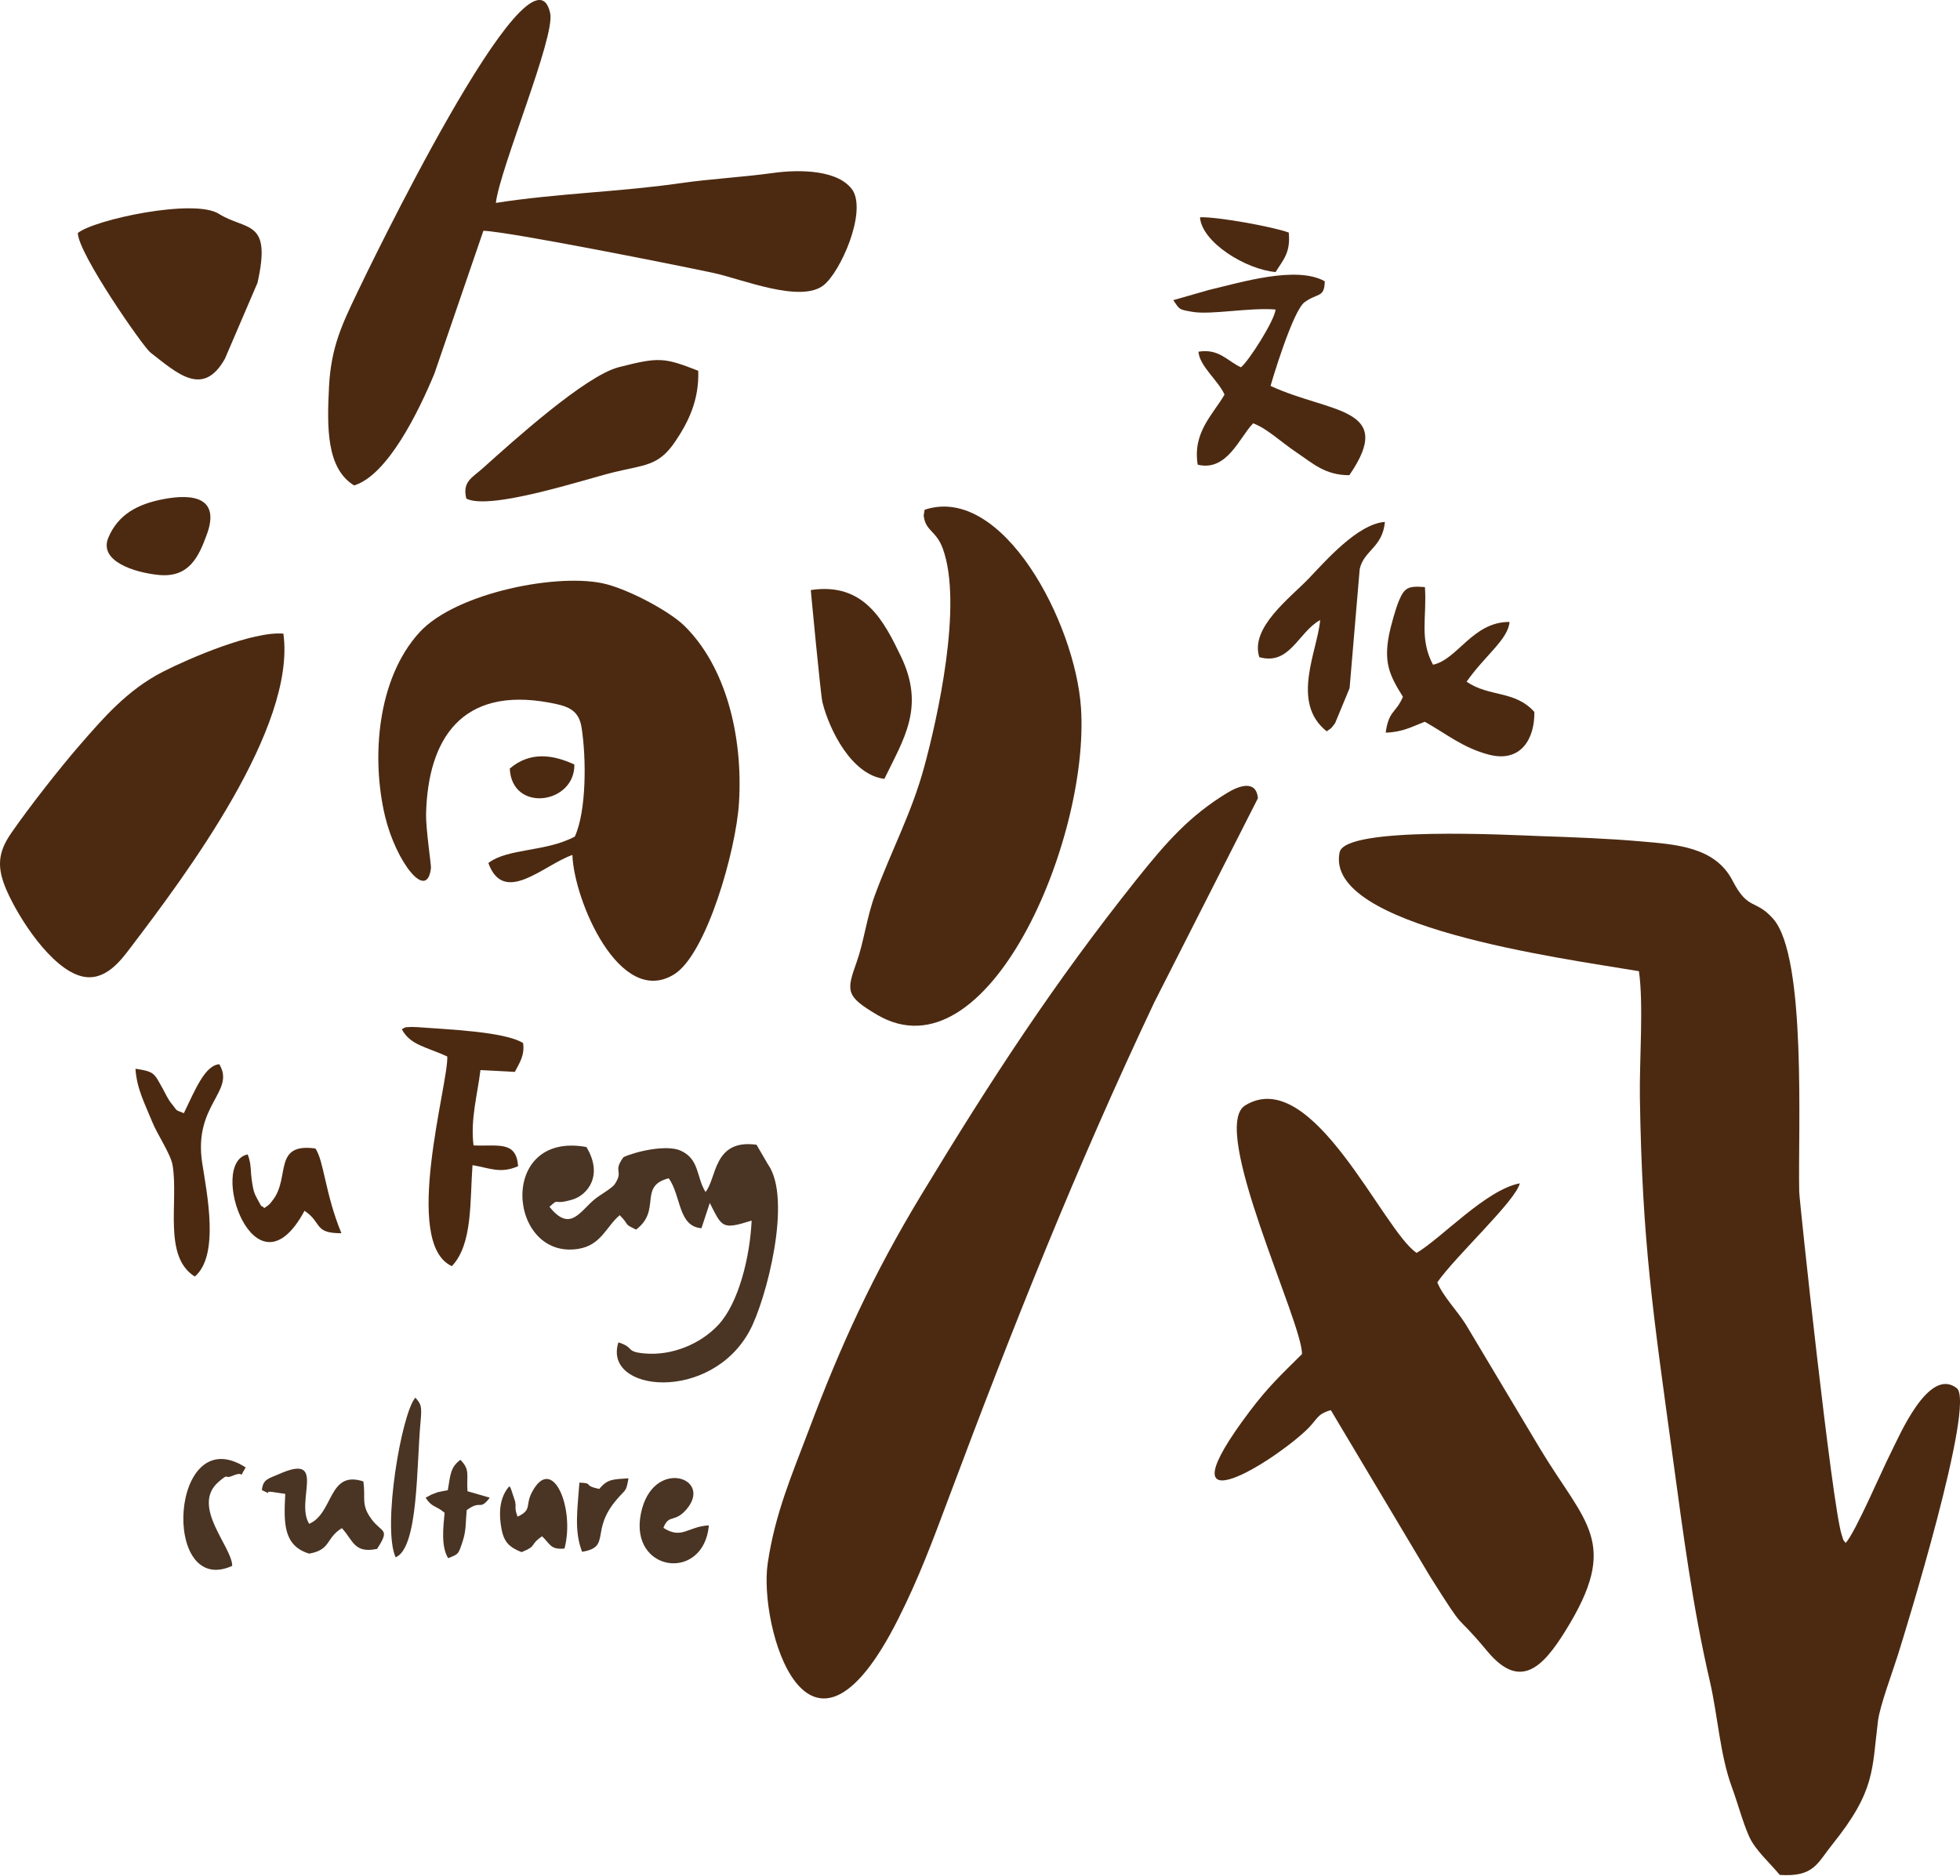 <svg xmlns="http://www.w3.org/2000/svg" fill="none" viewBox="0 0 70 67" class="design-iconfont">
  <path fill-rule="evenodd" clip-rule="evenodd" d="M58.533 34.687C58.705 35.872 58.547 37.902 58.567 39.193C58.647 44.368 59.041 46.919 59.743 52.059C60.115 54.785 60.455 57.41 61.061 60.025C61.357 61.303 61.421 62.654 61.855 63.839C62.068 64.418 62.236 65.068 62.469 65.593C62.684 66.078 63.219 66.546 63.563 66.965C64.785 67.047 64.899 66.55 65.444 65.872C66.99 63.948 66.85 63.215 67.072 61.458C67.139 60.927 67.586 59.732 67.78 59.116C68.019 58.357 70.572 50.112 69.883 49.579C68.88 48.803 67.833 51.29 67.534 51.879C67.196 52.543 66.266 54.727 65.918 55.108C65.811 54.972 65.86 55.083 65.773 54.812C65.427 53.738 64.266 42.905 64.258 42.568C64.21 40.414 64.531 34.172 63.324 32.812C62.69 32.098 62.436 32.539 61.876 31.452C61.249 30.236 59.84 30.159 58.575 30.049C57.412 29.948 56.166 29.902 54.972 29.861C53.987 29.827 48.045 29.497 47.844 30.439C47.276 33.105 55.749 34.219 58.533 34.687V34.687Z" fill="#4C2A11"/>
  <path fill-rule="evenodd" clip-rule="evenodd" d="M43.823 28.323C42.48 29.144 41.659 30.073 40.585 31.42C37.661 35.088 35.42 38.519 32.908 42.669C31.186 45.515 30.038 48.012 28.884 51.082C28.298 52.64 27.68 54.045 27.417 55.846C27.091 58.074 28.85 64.249 32.08 57.821C32.822 56.345 33.281 55.109 33.903 53.448C36.165 47.407 38.422 41.729 41.221 35.807L44.926 28.509C44.865 27.842 44.251 28.061 43.823 28.323V28.323Z" fill="#4C2A11"/>
  <path fill-rule="evenodd" clip-rule="evenodd" d="M46.499 48.363C45.754 49.105 45.305 49.515 44.634 50.404C41.434 54.65 45.204 52.406 46.592 51.138C47.086 50.688 46.987 50.524 47.529 50.365L51.066 56.293C52.471 58.522 51.831 57.429 53.121 58.979C54.287 60.379 55.094 59.555 55.897 58.266C57.894 55.065 56.618 54.438 54.987 51.717L52.341 47.289C52.026 46.795 51.526 46.286 51.333 45.8C51.984 44.861 54.133 42.892 54.278 42.264C53.068 42.495 51.497 44.213 50.594 44.749C49.389 43.953 46.878 38.011 44.472 39.48C43.167 40.276 46.528 47.254 46.499 48.363V48.363Z" fill="#4C2A11"/>
  <path fill-rule="evenodd" clip-rule="evenodd" d="M20.529 29.88C19.478 30.438 18.141 30.288 17.441 30.824C17.997 32.362 19.432 30.882 20.443 30.536C20.494 32.14 22.128 36.006 24.077 34.8C25.229 34.086 26.289 30.38 26.393 28.666C26.538 26.279 25.923 23.805 24.44 22.35C23.922 21.843 22.545 21.1 21.661 20.866C20.024 20.433 16.285 21.155 14.979 22.588C13.46 24.255 13.257 27.086 13.753 29.16C14.138 30.766 15.256 32.237 15.392 30.997C15.402 30.901 15.204 29.576 15.217 29.069C15.283 26.394 16.486 24.522 19.605 25.093C20.244 25.21 20.667 25.326 20.77 25.982C20.943 27.08 20.947 28.968 20.529 29.88V29.88Z" fill="#4C2A11"/>
  <path fill-rule="evenodd" clip-rule="evenodd" d="M33.023 18.206L32.988 18.41C33.053 18.982 33.434 18.939 33.672 19.595C34.4 21.599 33.469 25.699 33.008 27.39C32.56 29.038 31.846 30.349 31.246 31.972C30.959 32.747 30.848 33.653 30.598 34.352C30.223 35.401 30.2 35.579 31.319 36.241C35.266 38.575 38.919 30.005 38.607 25.287C38.406 22.243 35.809 17.282 33.023 18.206Z" fill="#4C2A11"/>
  <path fill-rule="evenodd" clip-rule="evenodd" d="M12.647 17.338C13.852 16.97 14.964 14.67 15.513 13.348L17.264 8.242C18.192 8.275 24.264 9.486 25.495 9.752C26.5 9.969 28.603 10.844 29.422 10.181C30.02 9.697 30.934 7.64 30.466 6.816C29.978 6.06 28.561 6.046 27.618 6.177C26.516 6.33 25.375 6.388 24.314 6.541C22.145 6.855 19.906 6.903 17.709 7.247C17.858 5.999 19.833 1.327 19.65 0.474C18.996 -2.566 12.982 9.983 12.77 10.427C12.224 11.571 11.823 12.385 11.75 13.821C11.677 15.265 11.656 16.731 12.647 17.338V17.338Z" fill="#4C2A11"/>
  <path fill-rule="evenodd" clip-rule="evenodd" d="M10.121 22.631C9.027 22.538 6.778 23.504 5.834 23.984C4.54 24.643 3.679 25.658 2.845 26.616C2.16 27.402 1.044 28.823 0.4 29.756C-0.079 30.449 -0.118 30.98 0.23 31.785C0.672 32.807 1.837 34.598 2.914 34.869C3.76 35.081 4.332 34.279 4.668 33.838C6.629 31.258 10.585 25.987 10.121 22.631Z" fill="#4C2A11"/>
  <path fill-rule="evenodd" clip-rule="evenodd" d="M25.198 42.573C24.865 42.049 24.99 41.399 24.305 41.095C23.81 40.876 22.73 41.118 22.268 41.329C21.87 41.874 22.286 41.783 21.962 42.285C21.862 42.441 21.436 42.672 21.253 42.821C20.707 43.263 20.368 44.031 19.624 43.102C20.021 42.747 19.693 43.069 20.447 42.843C20.979 42.683 21.559 41.988 20.943 40.967C17.743 40.388 18.143 45.016 20.66 44.604C21.478 44.47 21.654 43.8 22.133 43.402C22.523 43.798 22.237 43.684 22.716 43.917C23.64 43.225 22.781 42.363 23.884 42.084C24.332 42.712 24.212 43.803 25.052 43.868L25.349 42.966C25.793 43.829 25.771 43.934 26.844 43.595C26.787 44.878 26.385 46.526 25.666 47.308C25.026 48.003 23.997 48.431 23.011 48.34C22.317 48.275 22.684 48.135 22.087 47.944C21.511 49.727 25.387 50.117 26.778 47.521C27.36 46.434 28.312 42.825 27.425 41.584L27.019 40.886C25.469 40.672 25.603 42.086 25.198 42.573V42.573Z" fill="#4A3423"/>
  <path fill-rule="evenodd" clip-rule="evenodd" d="M2.78 8.322C2.784 9.045 5.113 12.389 5.371 12.59C6.333 13.338 7.254 14.207 8.035 12.809L9.196 10.102C9.712 7.813 8.798 8.252 7.813 7.635C6.928 7.08 3.374 7.841 2.78 8.322V8.322Z" fill="#4C2A11"/>
  <path fill-rule="evenodd" clip-rule="evenodd" d="M16.654 17.809C17.51 18.24 20.87 17.125 21.903 16.871C23.024 16.596 23.511 16.656 24.105 15.784C24.579 15.087 24.974 14.296 24.937 13.242C23.715 12.766 23.538 12.746 22.092 13.117C20.9 13.423 18.289 15.784 17.243 16.723C16.867 17.061 16.504 17.199 16.654 17.809V17.809Z" fill="#4C2A11"/>
  <path fill-rule="evenodd" clip-rule="evenodd" d="M41.903 10.721C42.137 11.058 42.081 11.05 42.58 11.137C43.255 11.254 44.618 10.977 45.556 11.055C45.524 11.445 44.59 12.911 44.318 13.119C43.824 12.889 43.533 12.44 42.802 12.562C42.842 13.081 43.51 13.59 43.733 14.094C43.319 14.81 42.587 15.441 42.775 16.597C43.827 16.854 44.269 15.613 44.756 15.119C45.269 15.314 45.716 15.764 46.313 16.165C46.904 16.562 47.326 16.971 48.19 16.973C49.872 14.528 47.503 14.767 45.378 13.784C45.382 13.747 46.161 11.105 46.593 10.793C47.073 10.445 47.299 10.649 47.313 10.046C46.299 9.477 44.319 10.087 43.172 10.357L41.903 10.721Z" fill="#4C2A11"/>
  <path fill-rule="evenodd" clip-rule="evenodd" d="M31.585 27.818C32.266 26.406 33.055 25.263 32.173 23.437C31.578 22.206 30.874 20.782 28.957 21.075C28.956 21.08 29.308 24.822 29.372 25.079C29.617 26.071 30.417 27.679 31.585 27.818Z" fill="#4C2A11"/>
  <path fill-rule="evenodd" clip-rule="evenodd" d="M50.105 24.887C49.852 25.478 49.598 25.368 49.489 26.167C50.108 26.148 50.434 25.948 50.886 25.779C51.657 26.21 52.243 26.707 53.169 26.952C54.331 27.258 54.817 26.362 54.798 25.427C54.095 24.646 53.196 24.908 52.378 24.348C53.036 23.408 53.858 22.843 53.912 22.214C52.601 22.201 52.052 23.563 51.178 23.741C50.68 22.797 50.967 22.041 50.89 20.969C50.282 20.919 50.156 20.99 49.954 21.476C49.843 21.743 49.673 22.356 49.617 22.63C49.408 23.665 49.624 24.121 50.105 24.887V24.887Z" fill="#4C2A11"/>
  <path fill-rule="evenodd" clip-rule="evenodd" d="M14.35 36.761C14.658 37.332 15.202 37.38 15.973 37.733C16.032 38.651 14.337 44.408 16.138 45.222C16.885 44.438 16.78 42.903 16.875 41.615C17.509 41.722 17.872 41.928 18.504 41.652C18.438 40.733 17.789 40.949 16.912 40.91C16.796 39.972 17.052 39.107 17.159 38.22L18.388 38.284C18.546 37.967 18.745 37.709 18.682 37.254C18.017 36.84 15.974 36.769 14.912 36.686L14.681 36.679C14.386 36.7 14.54 36.668 14.35 36.761V36.761Z" fill="#4C2A11"/>
  <path fill-rule="evenodd" clip-rule="evenodd" d="M44.976 23.472C46.071 23.776 46.353 22.589 47.149 22.145C47.055 23.249 46.08 25.089 47.382 26.12C47.565 25.982 47.477 26.095 47.68 25.834L48.2 24.577L48.561 20.324C48.71 19.653 49.377 19.558 49.461 18.641C48.492 18.709 47.34 20.036 46.744 20.659C46.083 21.351 44.632 22.419 44.976 23.472V23.472Z" fill="#4C2A11"/>
  <path fill-rule="evenodd" clip-rule="evenodd" d="M6.566 39.759C6.215 39.617 6.364 39.703 6.129 39.421C5.996 39.261 5.9 39.039 5.819 38.895C5.502 38.333 5.531 38.275 4.838 38.172C4.883 38.886 5.176 39.425 5.433 40.061C5.625 40.536 6.099 41.215 6.166 41.629C6.379 42.949 5.815 44.873 6.956 45.594C7.852 44.841 7.385 42.606 7.221 41.533C6.902 39.45 8.419 38.99 7.832 38.011C7.324 38.047 6.975 38.911 6.566 39.759V39.759Z" fill="#4C2A11"/>
  <path fill-rule="evenodd" clip-rule="evenodd" d="M5.805 17.833C4.935 18.005 4.224 18.36 3.87 19.202C3.518 20.039 4.793 20.449 5.669 20.535C6.764 20.643 7.101 19.868 7.385 19.095C7.872 17.771 6.904 17.616 5.805 17.833V17.833Z" fill="#4C2A11"/>
  <path fill-rule="evenodd" clip-rule="evenodd" d="M9.437 43.149C9.282 42.973 9.428 43.268 9.177 42.8C9.069 42.599 9.055 42.532 9.011 42.277C8.93 41.807 8.991 41.604 8.846 41.231C7.397 41.52 9.104 46.542 10.875 43.246C11.515 43.669 11.193 44.051 12.193 44.046C11.61 42.632 11.571 41.466 11.265 41.02C9.746 40.812 10.367 42.041 9.753 42.85C9.588 43.068 9.622 43.015 9.437 43.149V43.149Z" fill="#4C2A11"/>
  <path fill-rule="evenodd" clip-rule="evenodd" d="M9.353 53.221C9.807 53.439 9.384 53.243 9.71 53.285L10.188 53.356C10.136 54.378 10.106 55.206 11.042 55.49C11.83 55.351 11.625 54.941 12.209 54.579C12.616 55.015 12.639 55.492 13.467 55.321C13.943 54.585 13.645 54.76 13.276 54.27C12.875 53.735 13.068 53.518 12.976 52.911C11.719 52.499 11.924 54.042 11.042 54.426C10.533 53.617 11.697 51.886 9.977 52.643C9.583 52.816 9.394 52.826 9.353 53.221V53.221Z" fill="#4A3423"/>
  <path fill-rule="evenodd" clip-rule="evenodd" d="M25.317 54.481C24.555 54.521 24.358 54.994 23.693 54.57C23.89 54.058 24.082 54.407 24.508 53.919C25.508 52.77 23.294 52.036 22.888 54.064C22.468 56.159 25.134 56.519 25.317 54.481V54.481Z" fill="#4A3423"/>
  <path fill-rule="evenodd" clip-rule="evenodd" d="M8.293 55.927C8.295 55.244 6.798 53.796 7.808 52.925C8.208 52.58 7.99 52.843 8.296 52.713C8.818 52.492 8.473 52.917 8.774 52.411C6.066 50.671 5.737 57.088 8.293 55.927Z" fill="#4A3423"/>
  <path fill-rule="evenodd" clip-rule="evenodd" d="M18.484 54.17C18.36 53.834 18.444 53.853 18.396 53.623L18.25 53.181C18.239 53.157 18.218 53.111 18.192 53.083C17.897 53.407 17.809 53.883 17.881 54.423C17.958 55.002 18.105 55.233 18.63 55.436C19.218 55.195 18.874 55.208 19.36 54.87C19.655 55.148 19.653 55.355 20.16 55.309C20.543 53.872 19.732 51.915 19.001 53.291C18.745 53.772 19.018 53.921 18.484 54.17V54.17Z" fill="#4A3423"/>
  <path fill-rule="evenodd" clip-rule="evenodd" d="M45.557 9.716C45.832 9.273 46.097 9.026 46.027 8.306C45.428 8.087 43.407 7.73 42.857 7.761C42.923 8.659 44.498 9.625 45.557 9.716Z" fill="#4C2A11"/>
  <path fill-rule="evenodd" clip-rule="evenodd" d="M14.13 55.623C14.946 55.277 14.872 52.37 15.019 50.789C15.074 50.195 15.036 50.156 14.835 49.919C14.34 50.474 13.644 54.553 14.13 55.623Z" fill="#4A3423"/>
  <path fill-rule="evenodd" clip-rule="evenodd" d="M15.993 53.224C15.939 53.235 15.669 53.285 15.634 53.296C15.595 53.309 15.45 53.364 15.412 53.379L15.2 53.492C15.424 53.844 15.56 53.762 15.879 54.031C15.829 54.56 15.748 55.226 16.004 55.652C16.376 55.509 16.37 55.521 16.526 55.042C16.653 54.652 16.624 54.408 16.668 53.936C17.206 53.541 17.111 53.986 17.492 53.492L16.696 53.262C16.654 52.669 16.803 52.508 16.442 52.139C16.084 52.411 16.091 52.656 15.993 53.224V53.224Z" fill="#4A3423"/>
  <path fill-rule="evenodd" clip-rule="evenodd" d="M18.206 27.451C18.281 29.042 20.536 28.72 20.513 27.306C19.751 26.951 18.928 26.831 18.206 27.451Z" fill="#4C2A11"/>
  <path fill-rule="evenodd" clip-rule="evenodd" d="M21.405 53.179C20.78 53.053 21.245 52.977 20.693 52.954C20.631 53.874 20.493 54.658 20.789 55.425C21.853 55.249 21.052 54.68 22.04 53.541C22.361 53.171 22.361 53.287 22.445 52.8C21.894 52.837 21.694 52.822 21.405 53.179V53.179Z" fill="#4A3423"/>
</svg>
